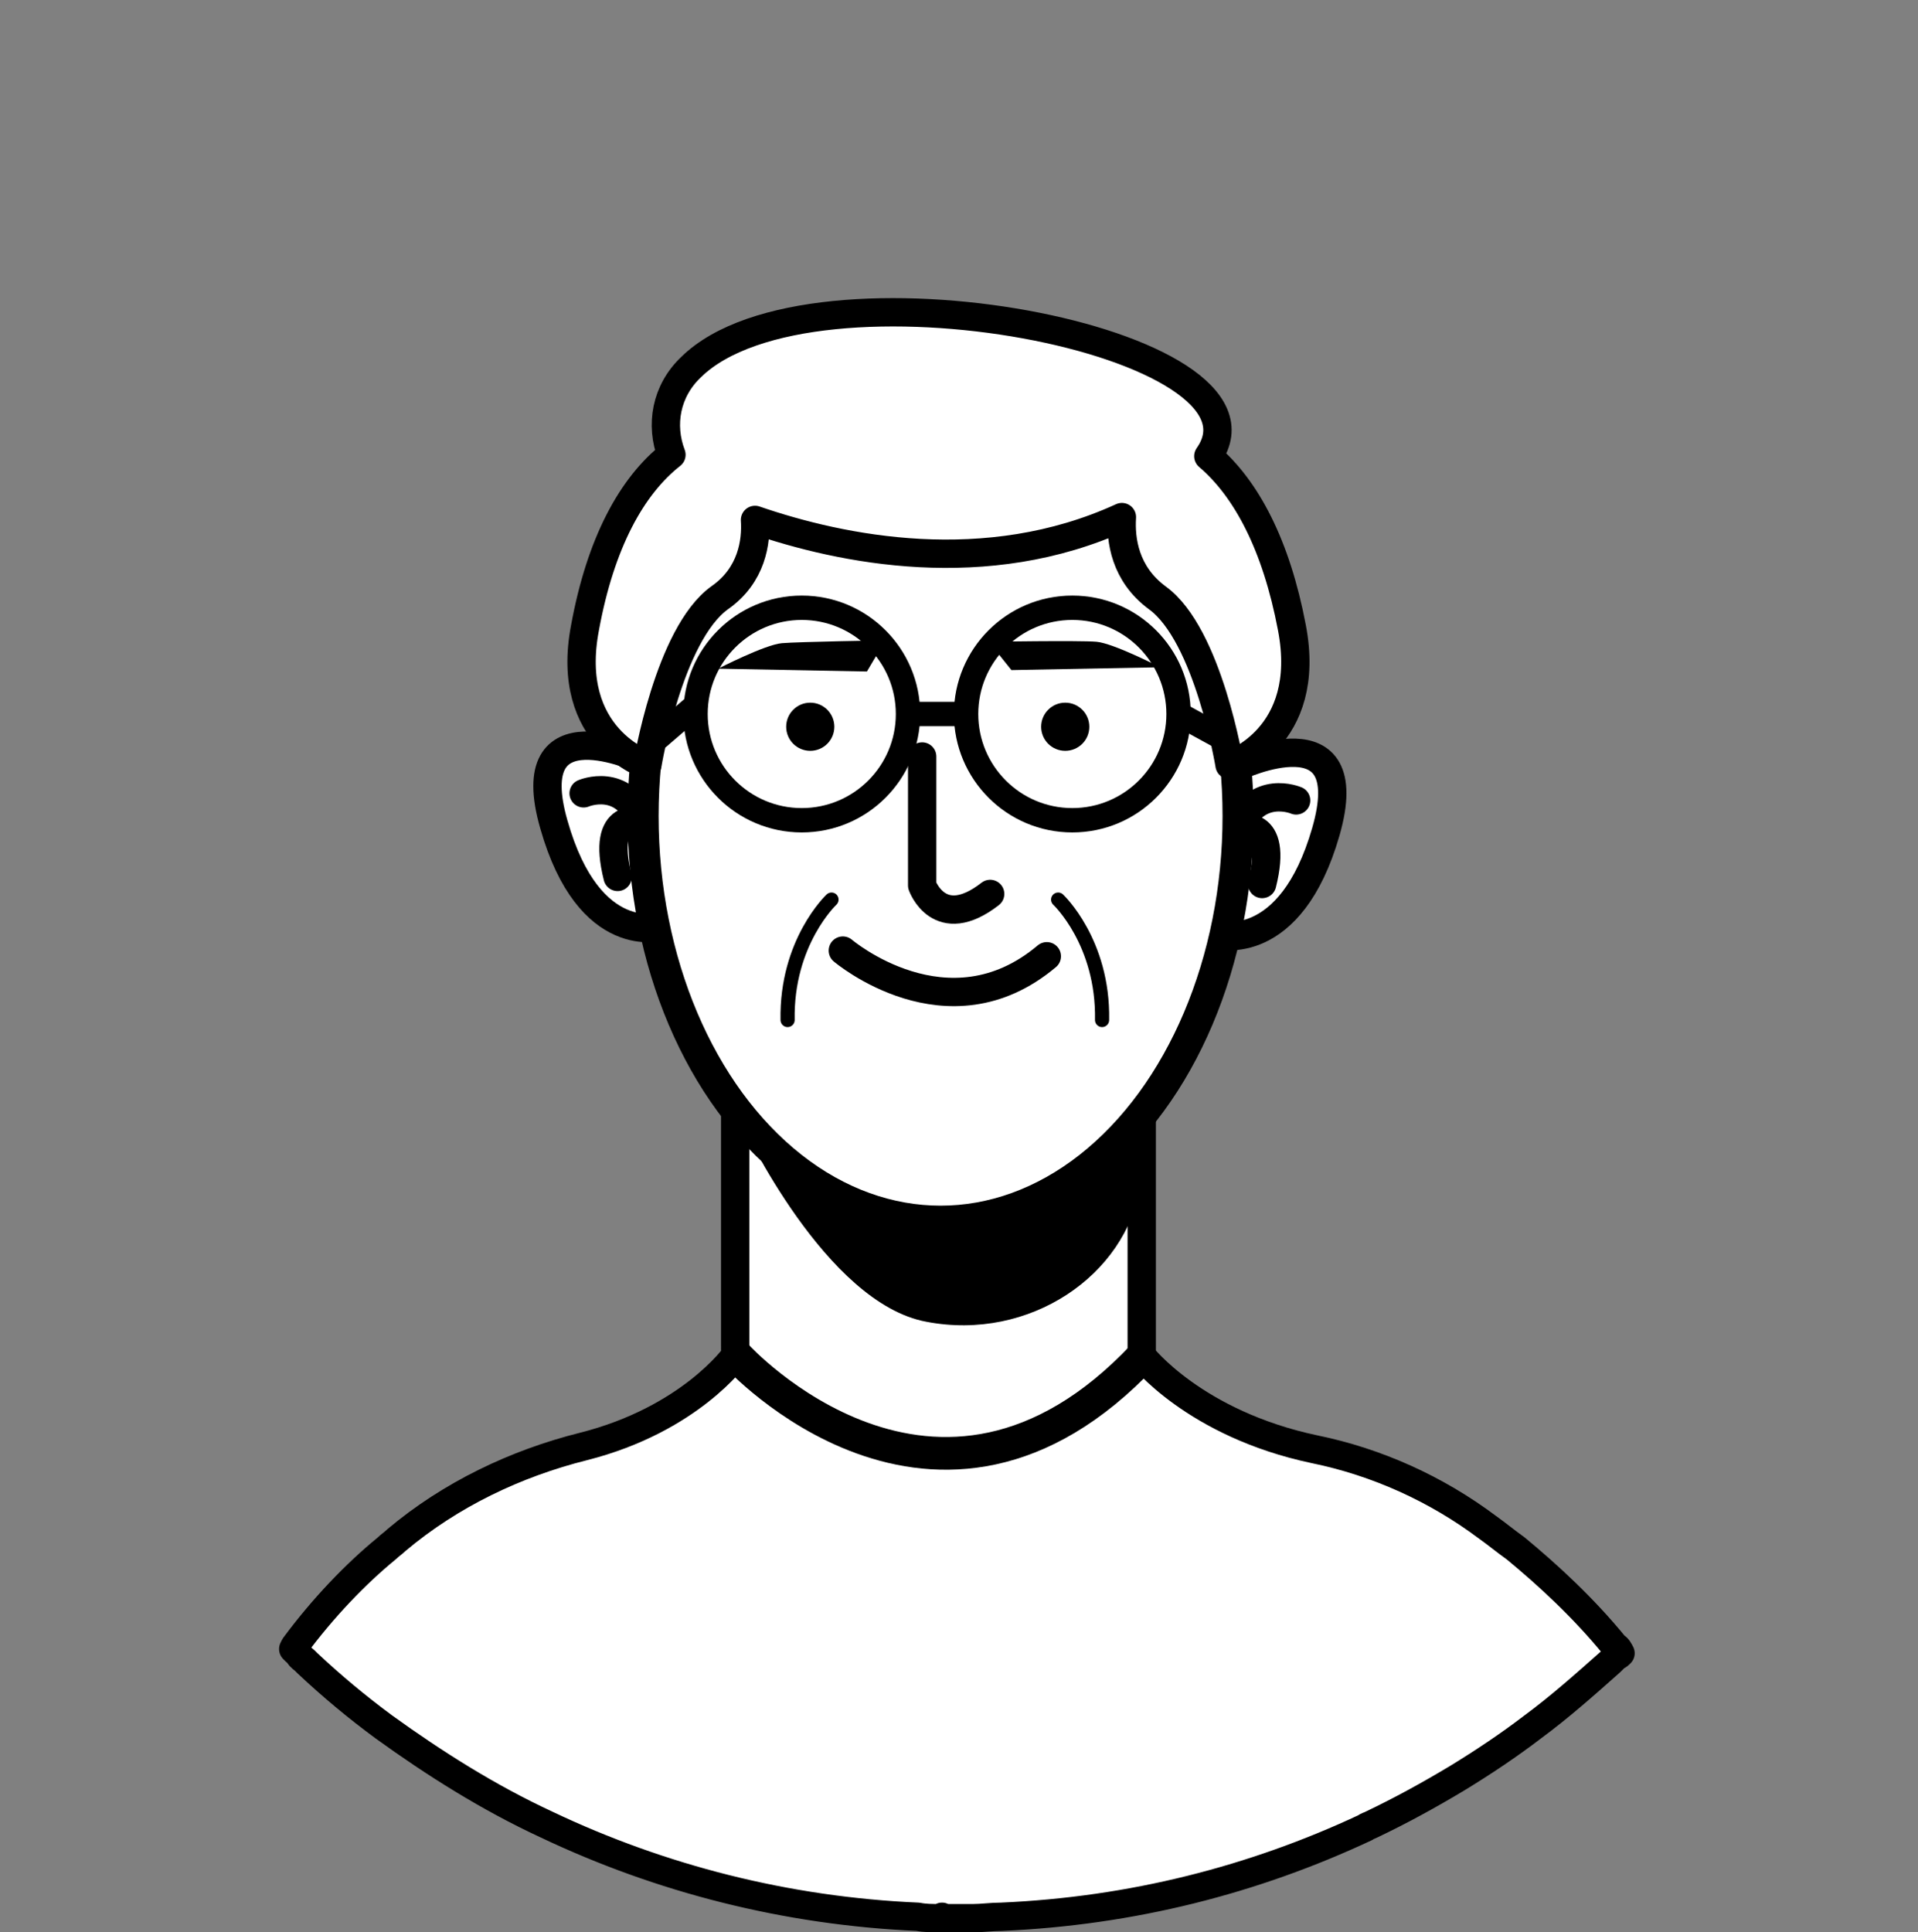 <?xml version="1.0" encoding="utf-8"?>
<!-- Generator: Adobe Illustrator 28.0.0, SVG Export Plug-In . SVG Version: 6.00 Build 0)  -->
<svg version="1.1" id="Calque_2_00000182522421005421213750000005113348675276934580_"
	 xmlns="http://www.w3.org/2000/svg" xmlns:xlink="http://www.w3.org/1999/xlink" x="0px" y="0px" viewBox="0 0 135.4 136.4"
	 style="enable-background:new 0 0 135.4 136.4;" xml:space="preserve">
<rect x="0" y="0" width="135.4" height="136.4" fill="#808080" stroke="none"/>
<style type="text/css">
	.st0{display:none;fill:#EFEEEE;}
	.st1{fill:#FFFFFF;stroke:#000000;stroke-width:2;stroke-miterlimit:10;}
	.st2{fill:#FFFFFF;stroke:#000000;stroke-width:2;stroke-linecap:round;stroke-linejoin:round;}
	.st3{fill:#FFFFFF;stroke:#000000;stroke-width:2.19;stroke-miterlimit:10;}
	.st4{fill:none;stroke:#000000;stroke-width:2;stroke-linecap:round;stroke-linejoin:round;}
	.st5{fill:#FFFFFF;stroke:#000000;stroke-width:2.31;stroke-miterlimit:10;}
	.st6{fill:none;stroke:#000000;stroke-width:1.72;stroke-miterlimit:10;}
	.st7{fill:none;stroke:#000000;stroke-linecap:round;stroke-linejoin:round;}
</style>
<g id="Layer_1">
	<g>
		<path class="st0" d="M135.4,67.7c0,19.2-8,36.5-20.8,48.8l0,0c0,0-0.1,0.1-0.1,0.1c-0.1,0.1-0.2,0.2-0.3,0.2l-0.2,0.2
			c-0.1,0.1-0.1,0.1-0.2,0.2c-1.8,1.6-3.6,3.2-5.5,4.6c-1.7,1.3-3.5,2.5-5.3,3.6c-2,1.2-4,2.3-6.1,3.3c-0.2,0.1-0.3,0.1-0.4,0.2
			c-7.9,3.7-16.5,5.9-25.7,6.3c-0.7,0-1.4,0.1-2,0.1c-0.3,0-0.7,0-1,0c-0.4,0-0.8,0-1.2,0l0-0.1l0,0l-0.1,0.1l0,0
			c-0.6,0-1.1,0-1.6-0.1c-9.3-0.4-18.2-2.7-26.2-6.5c-4.1-1.9-7.9-4.3-11.5-6.9c-1.9-1.4-3.7-2.9-5.4-4.5c-0.1-0.1-0.1-0.1-0.2-0.2
			c-0.1-0.1-0.3-0.2-0.4-0.4c0-0.1-0.1-0.1-0.2-0.2c-0.1-0.1-0.2-0.2-0.2-0.2l-0.1-0.1c0,0,0,0,0,0C7.9,104,0,86.8,0,67.7
			C0,30.3,30.3,0,67.7,0S135.4,30.3,135.4,67.7L135.4,67.7z"/>
		<g>
			<g>
				<path class="st1" d="M87.4,54.1c0,0,8.7-4.1,6.2,4.6S86,66,86,66"/>
				<path class="st2" d="M91.5,56.5c0,0-2.8-1.2-4.1,2c0,0,2.9-0.9,1.7,3.9"/>
			</g>
			<g>
				<path class="st1" d="M45.3,53.6c0,0-8.7-4.1-6.2,4.6c2.5,8.8,7.6,7.2,7.6,7.2"/>
				<path class="st2" d="M41.2,56c0,0,2.8-1.2,4.1,2c0,0-2.9-0.9-1.7,3.9"/>
			</g>
			<path class="st2" d="M114.4,116.7c-0.1,0.1-0.2,0.2-0.3,0.2l-0.2,0.2c-0.1,0.1-0.1,0.1-0.2,0.2c-1.8,1.6-3.6,3.2-5.5,4.6
				c-1.7,1.3-3.5,2.5-5.3,3.6c-2,1.2-4,2.3-6.1,3.3c-0.2,0.1-0.3,0.1-0.4,0.2c-7.9,3.7-16.5,5.9-25.7,6.3c-0.7,0-1.4,0.1-2,0.1
				c-0.3,0-0.7,0-1,0c-0.4,0-0.8,0-1.2,0l0-0.1l0,0l-0.1,0.1l0,0c-0.6,0-1.1,0-1.6-0.1c-9.3-0.4-18.2-2.7-26.2-6.5
				c-4.1-1.9-7.9-4.3-11.5-6.9c-1.9-1.4-3.7-2.9-5.4-4.5c-0.1-0.1-0.1-0.1-0.2-0.2c-0.1-0.1-0.3-0.2-0.4-0.4c0-0.1-0.1-0.1-0.2-0.2
				c-0.1-0.1-0.2-0.2-0.2-0.2l0.1-0.2c2-2.7,4.3-5.1,6.5-6.9c0.2-0.2,0.5-0.4,0.7-0.6c3.8-3.2,8.4-5.4,13.2-6.6
				c7.5-1.9,10.7-6.4,10.7-6.4V77.5l28.7,0.2v18c0,0,3.7,4.8,12.2,6.6c4.4,0.9,8.6,2.8,12.2,5.5c0.7,0.5,1.3,1,2,1.5
				c2.3,1.9,4.8,4.2,7,6.9l0,0C114.2,116.3,114.3,116.5,114.4,116.7L114.4,116.7z"/>
			<ellipse class="st3" cx="66.4" cy="57.6" rx="21" ry="28.6"/>
			<path class="st4" d="M65.1,53.4v9.1c0,0,1.2,3.4,4.8,0.6"/>
			<path class="st4" d="M59.5,67.1c0,0,7.4,6.3,14.4,0.4"/>
			<circle cx="75.2" cy="51.3" r="1.7"/>
			<circle cx="57.2" cy="51.3" r="1.7"/>
			<path d="M69.8,45.3l1.6,2l10.5-0.2c0,0-3.3-1.7-4.5-1.8S69.8,45.3,69.8,45.3z"/>
			<path d="M62.5,45.2l-1.3,2.2l-10.5-0.2c0,0,3.3-1.7,4.5-1.8S62.5,45.2,62.5,45.2z"/>
			<path d="M80.5,78.8v4.9c-1,6.3-7.8,11-15.1,9.6C58.3,92,52.5,79.6,52.3,79.2c3.7,4.7,8.7,7,14.1,7S76.8,83.7,80.5,78.8L80.5,78.8
				z"/>
			<path class="st5" d="M52,95.7c0,0,14.1,15.5,28.7,0"/>
			<g>
				<circle class="st6" cx="56.6" cy="50.4" r="7.5"/>
				<circle class="st6" cx="75.7" cy="50.4" r="7.5"/>
				<line class="st6" x1="83.2" y1="50.4" x2="87.4" y2="52.7"/>
				<line class="st6" x1="49.1" y1="49.8" x2="45.5" y2="52.9"/>
				<line class="st6" x1="64.1" y1="50.4" x2="68.2" y2="50.4"/>
			</g>
			<path class="st7" d="M74.7,63.5c0,0,3.2,3,3.1,8.5"/>
			<path class="st7" d="M58.7,63.5c0,0-3.2,3-3.1,8.5"/>
			<path class="st2" d="M91.2,44.3c-1.1-5.8-3.2-9.8-5.9-12.1c5.7-8.1-28-14.6-36.5-6.3c-1.8,1.7-2.2,4.1-1.4,6.2
				c-2.8,2.2-5,6.2-6.1,12.2c-1.5,7.8,4.4,9.7,4.4,9.7s1.5-9.2,5.1-11.8c2.3-1.6,2.6-4,2.5-5.5c6.1,2.1,16.3,4.2,25.9-0.2
				c-0.1,1.6,0.2,4,2.5,5.7c3.6,2.6,5.1,11.8,5.1,11.8S92.7,52.1,91.2,44.3L91.2,44.3z"/>
		</g>
	</g>
</g>
</svg>
